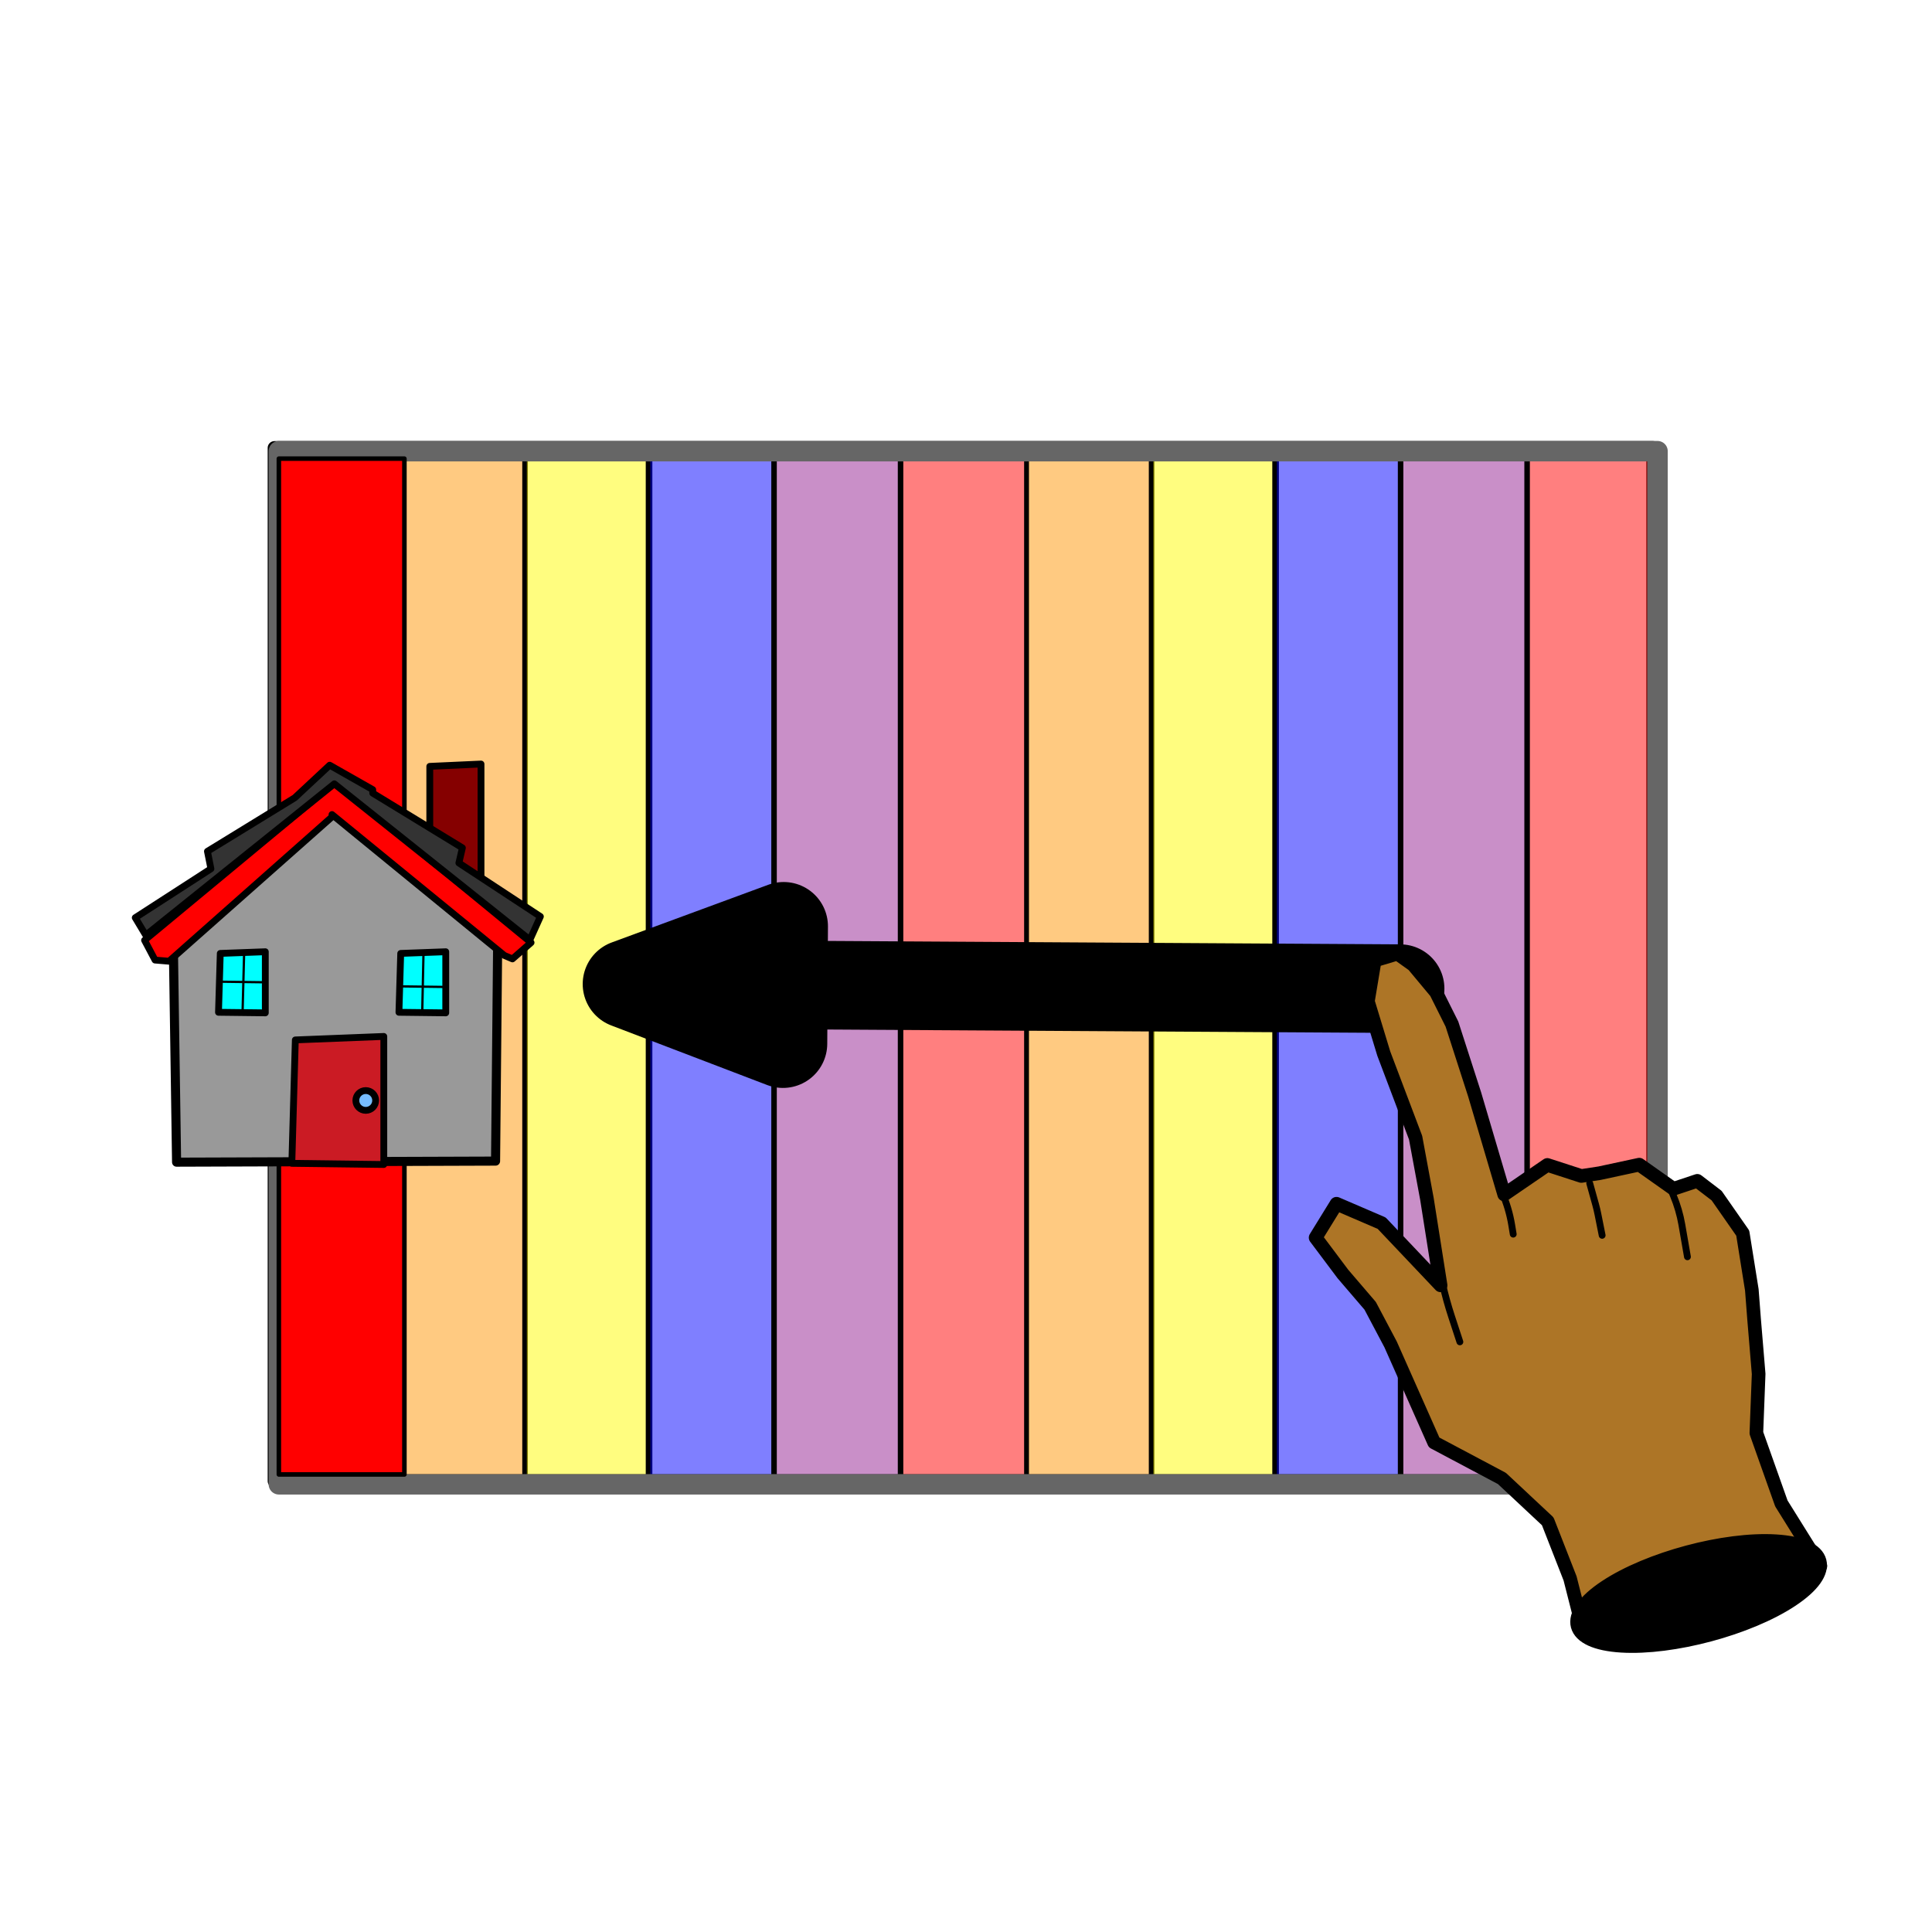 <?xml version="1.0" encoding="UTF-8" standalone="no"?>
<!DOCTYPE svg PUBLIC "-//W3C//DTD SVG 1.1//EN" "http://www.w3.org/Graphics/SVG/1.1/DTD/svg11.dtd">
<svg xmlns="http://www.w3.org/2000/svg" xmlns:xl="http://www.w3.org/1999/xlink" xmlns:dc="http://purl.org/dc/elements/1.1/" version="1.1" viewBox="0 0 850.394 850.394" width="850.394" height="850.394">
  <defs>
    <marker orient="auto" overflow="visible" markerUnits="strokeWidth" id="FilledArrow_Marker" stroke-linejoin="miter" stroke-miterlimit="10" viewBox="-3 -2 4 4" markerWidth="4" markerHeight="4" color="black">
      <g>
        <path d="M -1.764 0 L 0 .662 L 0 -.662 Z" fill="currentColor" stroke="currentColor" stroke-width="1"/>
      </g>
    </marker>
  </defs>
  <g id="down_solo" stroke-opacity="1" stroke-dasharray="none" fill="none" fill-opacity="1" stroke="none">
    <title>down solo</title>
    <g id="Shared_1: Master layer">
      <title>Master layer</title>
      <g id="Graphic_10">
        <rect x="120.821" y="197.15" width="606.828" height="454.742" fill="white"/>
        <rect x="120.821" y="197.15" width="606.828" height="454.742" stroke="black" stroke-linecap="round" stroke-linejoin="round" stroke-width="6"/>
      </g>
      <g id="Graphic_9">
        <rect x="340.919" y="197.15" width="55.26" height="454.742" fill="#942092" fill-opacity=".5"/>
        <rect x="340.919" y="197.15" width="55.26" height="454.742" stroke="black" stroke-linecap="round" stroke-linejoin="round" stroke-width="2"/>
      </g>
      <g id="Graphic_5">
        <rect x="120.821" y="197.06" width="55.26" height="454.742" fill="red" fill-opacity=".502"/>
        <rect x="120.821" y="197.06" width="55.26" height="454.742" stroke="black" stroke-linecap="round" stroke-linejoin="round" stroke-width="2"/>
      </g>
      <g id="Graphic_4">
        <rect x="176.081" y="197.06" width="55.26" height="454.742" fill="#ff9300" fill-opacity=".496"/>
        <rect x="176.081" y="197.06" width="55.26" height="454.742" stroke="black" stroke-linecap="round" stroke-linejoin="round" stroke-width="2"/>
      </g>
      <g id="Graphic_3">
        <rect x="230.885" y="197.836" width="55.26" height="454.024" fill="#fffc00" fill-opacity=".5"/>
        <rect x="230.885" y="197.836" width="55.26" height="454.024" stroke="black" stroke-linecap="round" stroke-linejoin="round" stroke-width="2"/>
      </g>
      <g id="Graphic_2">
        <rect x="285.235" y="197.105" width="55.26" height="454.742" fill="blue" fill-opacity=".5"/>
        <rect x="285.235" y="197.105" width="55.26" height="454.742" stroke="black" stroke-linecap="round" stroke-linejoin="round" stroke-width="2"/>
      </g>
      <g id="Graphic_15">
        <rect x="616.701" y="197.207" width="55.26" height="454.742" fill="#942092" fill-opacity=".5"/>
        <rect x="616.701" y="197.207" width="55.26" height="454.742" stroke="black" stroke-linecap="round" stroke-linejoin="round" stroke-width="2"/>
      </g>
      <g id="Graphic_14">
        <rect x="396.603" y="197.118" width="55.26" height="454.742" fill="red" fill-opacity=".502"/>
        <rect x="396.603" y="197.118" width="55.26" height="454.742" stroke="black" stroke-linecap="round" stroke-linejoin="round" stroke-width="2"/>
      </g>
      <g id="Graphic_13">
        <rect x="451.863" y="197.118" width="55.26" height="454.742" fill="#ff9300" fill-opacity=".496"/>
        <rect x="451.863" y="197.118" width="55.26" height="454.742" stroke="black" stroke-linecap="round" stroke-linejoin="round" stroke-width="2"/>
      </g>
      <g id="Graphic_12">
        <rect x="506.666" y="197.836" width="55.26" height="454.082" fill="#fffc00" fill-opacity=".5"/>
        <rect x="506.666" y="197.836" width="55.26" height="454.082" stroke="black" stroke-linecap="round" stroke-linejoin="round" stroke-width="2"/>
      </g>
      <g id="Graphic_11">
        <rect x="561.017" y="197.163" width="55.26" height="454.742" fill="blue" fill-opacity=".5"/>
        <rect x="561.017" y="197.163" width="55.26" height="454.742" stroke="black" stroke-linecap="round" stroke-linejoin="round" stroke-width="2"/>
      </g>
      <g id="Graphic_16">
        <rect x="672.39" y="197.207" width="55.26" height="454.742" fill="red" fill-opacity=".502"/>
        <rect x="672.39" y="197.207" width="55.26" height="454.742" stroke="black" stroke-linecap="round" stroke-linejoin="round" stroke-width="2"/>
      </g>
      <g id="Graphic_17">
        <rect x="122.744" y="198.592" width="606.828" height="454.742" stroke="#666" stroke-linecap="round" stroke-linejoin="round" stroke-width="9"/>
      </g>
    </g>
    <g id="down_solo: home note">
      <title>home note</title>
      <g id="Graphic_32">
        <rect x="122.744" y="201.871" width="55.26" height="447.129" fill="red"/>
        <rect x="122.744" y="201.871" width="55.26" height="447.129" stroke="black" stroke-linecap="round" stroke-linejoin="round" stroke-width="2"/>
      </g>
    </g>
    <g id="down_solo: Layer 1">
      <title>Layer 1</title>
      <g id="Graphic_24">
        <path d="M 77.726 511.541 L 76.189 408.623 L 147.414 353.206 L 219.152 404.897 L 218.127 511.075 Z" fill="#999"/>
        <path d="M 77.726 511.541 L 76.189 408.623 L 147.414 353.206 L 219.152 404.897 L 218.127 511.075 Z" stroke="black" stroke-linecap="round" stroke-linejoin="round" stroke-width="4"/>
      </g>
      <g id="Graphic_23">
        <path d="M 74.396 423.096 L 68.247 422.583 L 63.635 413.872 L 147.671 344.184 L 233.756 414.897 L 225.557 422.071 L 221.97 420.534 L 146.133 358.532 L 146.133 359.557 Z" fill="red"/>
        <path d="M 74.396 423.096 L 68.247 422.583 L 63.635 413.872 L 147.671 344.184 L 233.756 414.897 L 225.557 422.071 L 221.97 420.534 L 146.133 358.532 L 146.133 359.557 Z" stroke="black" stroke-linecap="round" stroke-linejoin="round" stroke-width="3"/>
      </g>
      <g id="Graphic_22">
        <path d="M 189.176 378.314 L 189.176 337.321 L 211.722 336.296 L 211.722 395.736 Z" fill="#850000"/>
        <path d="M 189.176 378.314 L 189.176 337.321 L 211.722 336.296 L 211.722 395.736 Z" stroke="black" stroke-linecap="round" stroke-linejoin="round" stroke-width="3"/>
      </g>
      <g id="Graphic_21">
        <path d="M 64.147 411.621 L 59.536 403.934 L 92.843 382.413 L 91.305 374.727 L 129.736 351.156 L 145.108 336.809 L 164.068 347.569 L 164.068 349.106 L 203.523 373.19 L 201.986 379.851 L 237.855 403.422 L 233.243 413.67 L 147.158 345.007 Z" fill="#333"/>
        <path d="M 64.147 411.621 L 59.536 403.934 L 92.843 382.413 L 91.305 374.727 L 129.736 351.156 L 145.108 336.809 L 164.068 347.569 L 164.068 349.106 L 203.523 373.19 L 201.986 379.851 L 237.855 403.422 L 233.243 413.67 L 147.158 345.007 Z" stroke="black" stroke-linecap="round" stroke-linejoin="round" stroke-width="3"/>
      </g>
      <g id="Graphic_20">
        <path d="M 128.455 512.053 L 129.992 457.738 L 168.936 456.2 L 168.936 512.566 Z" fill="#cb1b24"/>
        <path d="M 128.455 512.053 L 129.992 457.738 L 168.936 456.2 L 168.936 512.566 Z" stroke="black" stroke-linecap="round" stroke-linejoin="round" stroke-width="3"/>
      </g>
      <g id="Graphic_19">
        <path d="M 96.173 445.579 L 96.956 419.656 L 116.781 418.923 L 116.781 445.824 Z" fill="aqua"/>
        <path d="M 96.173 445.579 L 96.956 419.656 L 116.781 418.923 L 116.781 445.824 Z" stroke="black" stroke-linecap="round" stroke-linejoin="round" stroke-width="3"/>
      </g>
      <g id="Graphic_18">
        <path d="M 175.597 445.579 L 176.38 419.656 L 196.205 418.923 L 196.205 445.824 Z" fill="aqua"/>
        <path d="M 175.597 445.579 L 176.38 419.656 L 196.205 418.923 L 196.205 445.824 Z" stroke="black" stroke-linecap="round" stroke-linejoin="round" stroke-width="3"/>
      </g>
      <g id="Graphic_17">
        <circle cx="160.993" cy="484.383" r="4.356" fill="#76bdff"/>
        <circle cx="160.993" cy="484.383" r="4.356" stroke="black" stroke-linecap="round" stroke-linejoin="round" stroke-width="3"/>
      </g>
      <g id="Line_16">
        <line x1="97.71" y1="432.117" x2="116.405" y2="432.359" stroke="black" stroke-linecap="round" stroke-linejoin="round" stroke-width="1"/>
      </g>
      <g id="Line_15">
        <line x1="107.446" y1="419.819" x2="106.794" y2="444.652" stroke="black" stroke-linecap="round" stroke-linejoin="round" stroke-width="1"/>
      </g>
      <g id="Line_14">
        <line x1="176.622" y1="434.167" x2="195.316" y2="434.408" stroke="black" stroke-linecap="round" stroke-linejoin="round" stroke-width="1"/>
      </g>
      <g id="Line_13">
        <line x1="186.426" y1="418.581" x2="185.845" y2="445.824" stroke="black" stroke-linecap="round" stroke-linejoin="round" stroke-width="1"/>
      </g>
      <g id="Line_12">
        <line x1="344.78" y1="433.548" x2="616.272" y2="435.167" marker-start="url(#FilledArrow_Marker)" stroke="black" stroke-linecap="round" stroke-linejoin="round" stroke-width="39"/>
      </g>
      <g id="Group_25">
        <g id="Graphic_31">
          <path d="M 605.091 422.761 L 602.091 440.761 L 609.091 463.761 L 623.091 500.761 L 628.091 527.761 L 634.091 565.761 L 608.158 538.393 L 588.285 529.839 L 579.091 544.761 L 591.091 560.761 L 603.091 574.761 L 612.091 591.761 L 631.245 634.917 L 661.091 650.761 L 681.261 669.632 L 691.091 694.761 L 697.037 718.148 L 767.153 710.464 L 801.269 689.293 L 784.091 661.761 L 773.091 630.761 L 774.091 604.761 L 772.091 580.761 L 771.091 567.761 L 767.091 542.761 L 755.591 526.261 L 747.091 519.761 L 736.591 523.261 L 721.548 512.637 L 704.05 516.4 L 696.048 517.619 L 681.091 512.761 L 662.091 525.761 L 649.091 481.761 L 639.091 450.761 L 632.091 436.761 L 622.091 424.761 L 615.091 419.761 Z" fill="#ad7526"/>
          <path d="M 605.091 422.761 L 602.091 440.761 L 609.091 463.761 L 623.091 500.761 L 628.091 527.761 L 634.091 565.761 L 608.158 538.393 L 588.285 529.839 L 579.091 544.761 L 591.091 560.761 L 603.091 574.761 L 612.091 591.761 L 631.245 634.917 L 661.091 650.761 L 681.261 669.632 L 691.091 694.761 L 697.037 718.148 L 767.153 710.464 L 801.269 689.293 L 784.091 661.761 L 773.091 630.761 L 774.091 604.761 L 772.091 580.761 L 771.091 567.761 L 767.091 542.761 L 755.591 526.261 L 747.091 519.761 L 736.591 523.261 L 721.548 512.637 L 704.05 516.4 L 696.048 517.619 L 681.091 512.761 L 662.091 525.761 L 649.091 481.761 L 639.091 450.761 L 632.091 436.761 L 622.091 424.761 L 615.091 419.761 Z" stroke="black" stroke-linecap="round" stroke-linejoin="round" stroke-width="6"/>
        </g>
        <g id="Line_30">
          <path d="M 632.363 550.145 L 632.363 550.145 C 633.594 560.091 635.785 569.894 638.907 579.417 L 642.585 590.64" stroke="black" stroke-linecap="round" stroke-linejoin="round" stroke-width="3"/>
        </g>
        <g id="Line_29">
          <path d="M 699.734 520.826 L 702.318 530.131 C 702.711 531.547 703.052 532.976 703.34 534.416 L 705.206 543.749" stroke="black" stroke-linecap="round" stroke-linejoin="round" stroke-width="3"/>
        </g>
        <g id="Line_28">
          <path d="M 661.091 524.761 L 661.185 524.974 C 663.171 529.52 664.586 534.296 665.397 539.191 L 666.066 543.23" stroke="black" stroke-linecap="round" stroke-linejoin="round" stroke-width="3"/>
        </g>
        <g id="Line_27">
          <path d="M 736.008 524.934 L 736.573 526.292 C 738.283 530.399 739.53 534.684 740.293 539.068 L 742.749 553.193" stroke="black" stroke-linecap="round" stroke-linejoin="round" stroke-width="3"/>
        </g>
        <g id="Graphic_26">
          <path d="M 781.635 678.895 C 804.098 680.277 807.098 691.472 788.335 703.901 C 769.573 716.329 736.154 725.284 713.691 723.901 C 691.229 722.519 688.229 711.324 706.991 698.895 C 725.753 686.467 759.173 677.512 781.635 678.895" fill="black"/>
          <path d="M 781.635 678.895 C 804.098 680.277 807.098 691.472 788.335 703.901 C 769.573 716.329 736.154 725.284 713.691 723.901 C 691.229 722.519 688.229 711.324 706.991 698.895 C 725.753 686.467 759.173 677.512 781.635 678.895" stroke="black" stroke-linecap="round" stroke-linejoin="round" stroke-width="7"/>
        </g>
      </g>
    </g>
  </g>
</svg>
